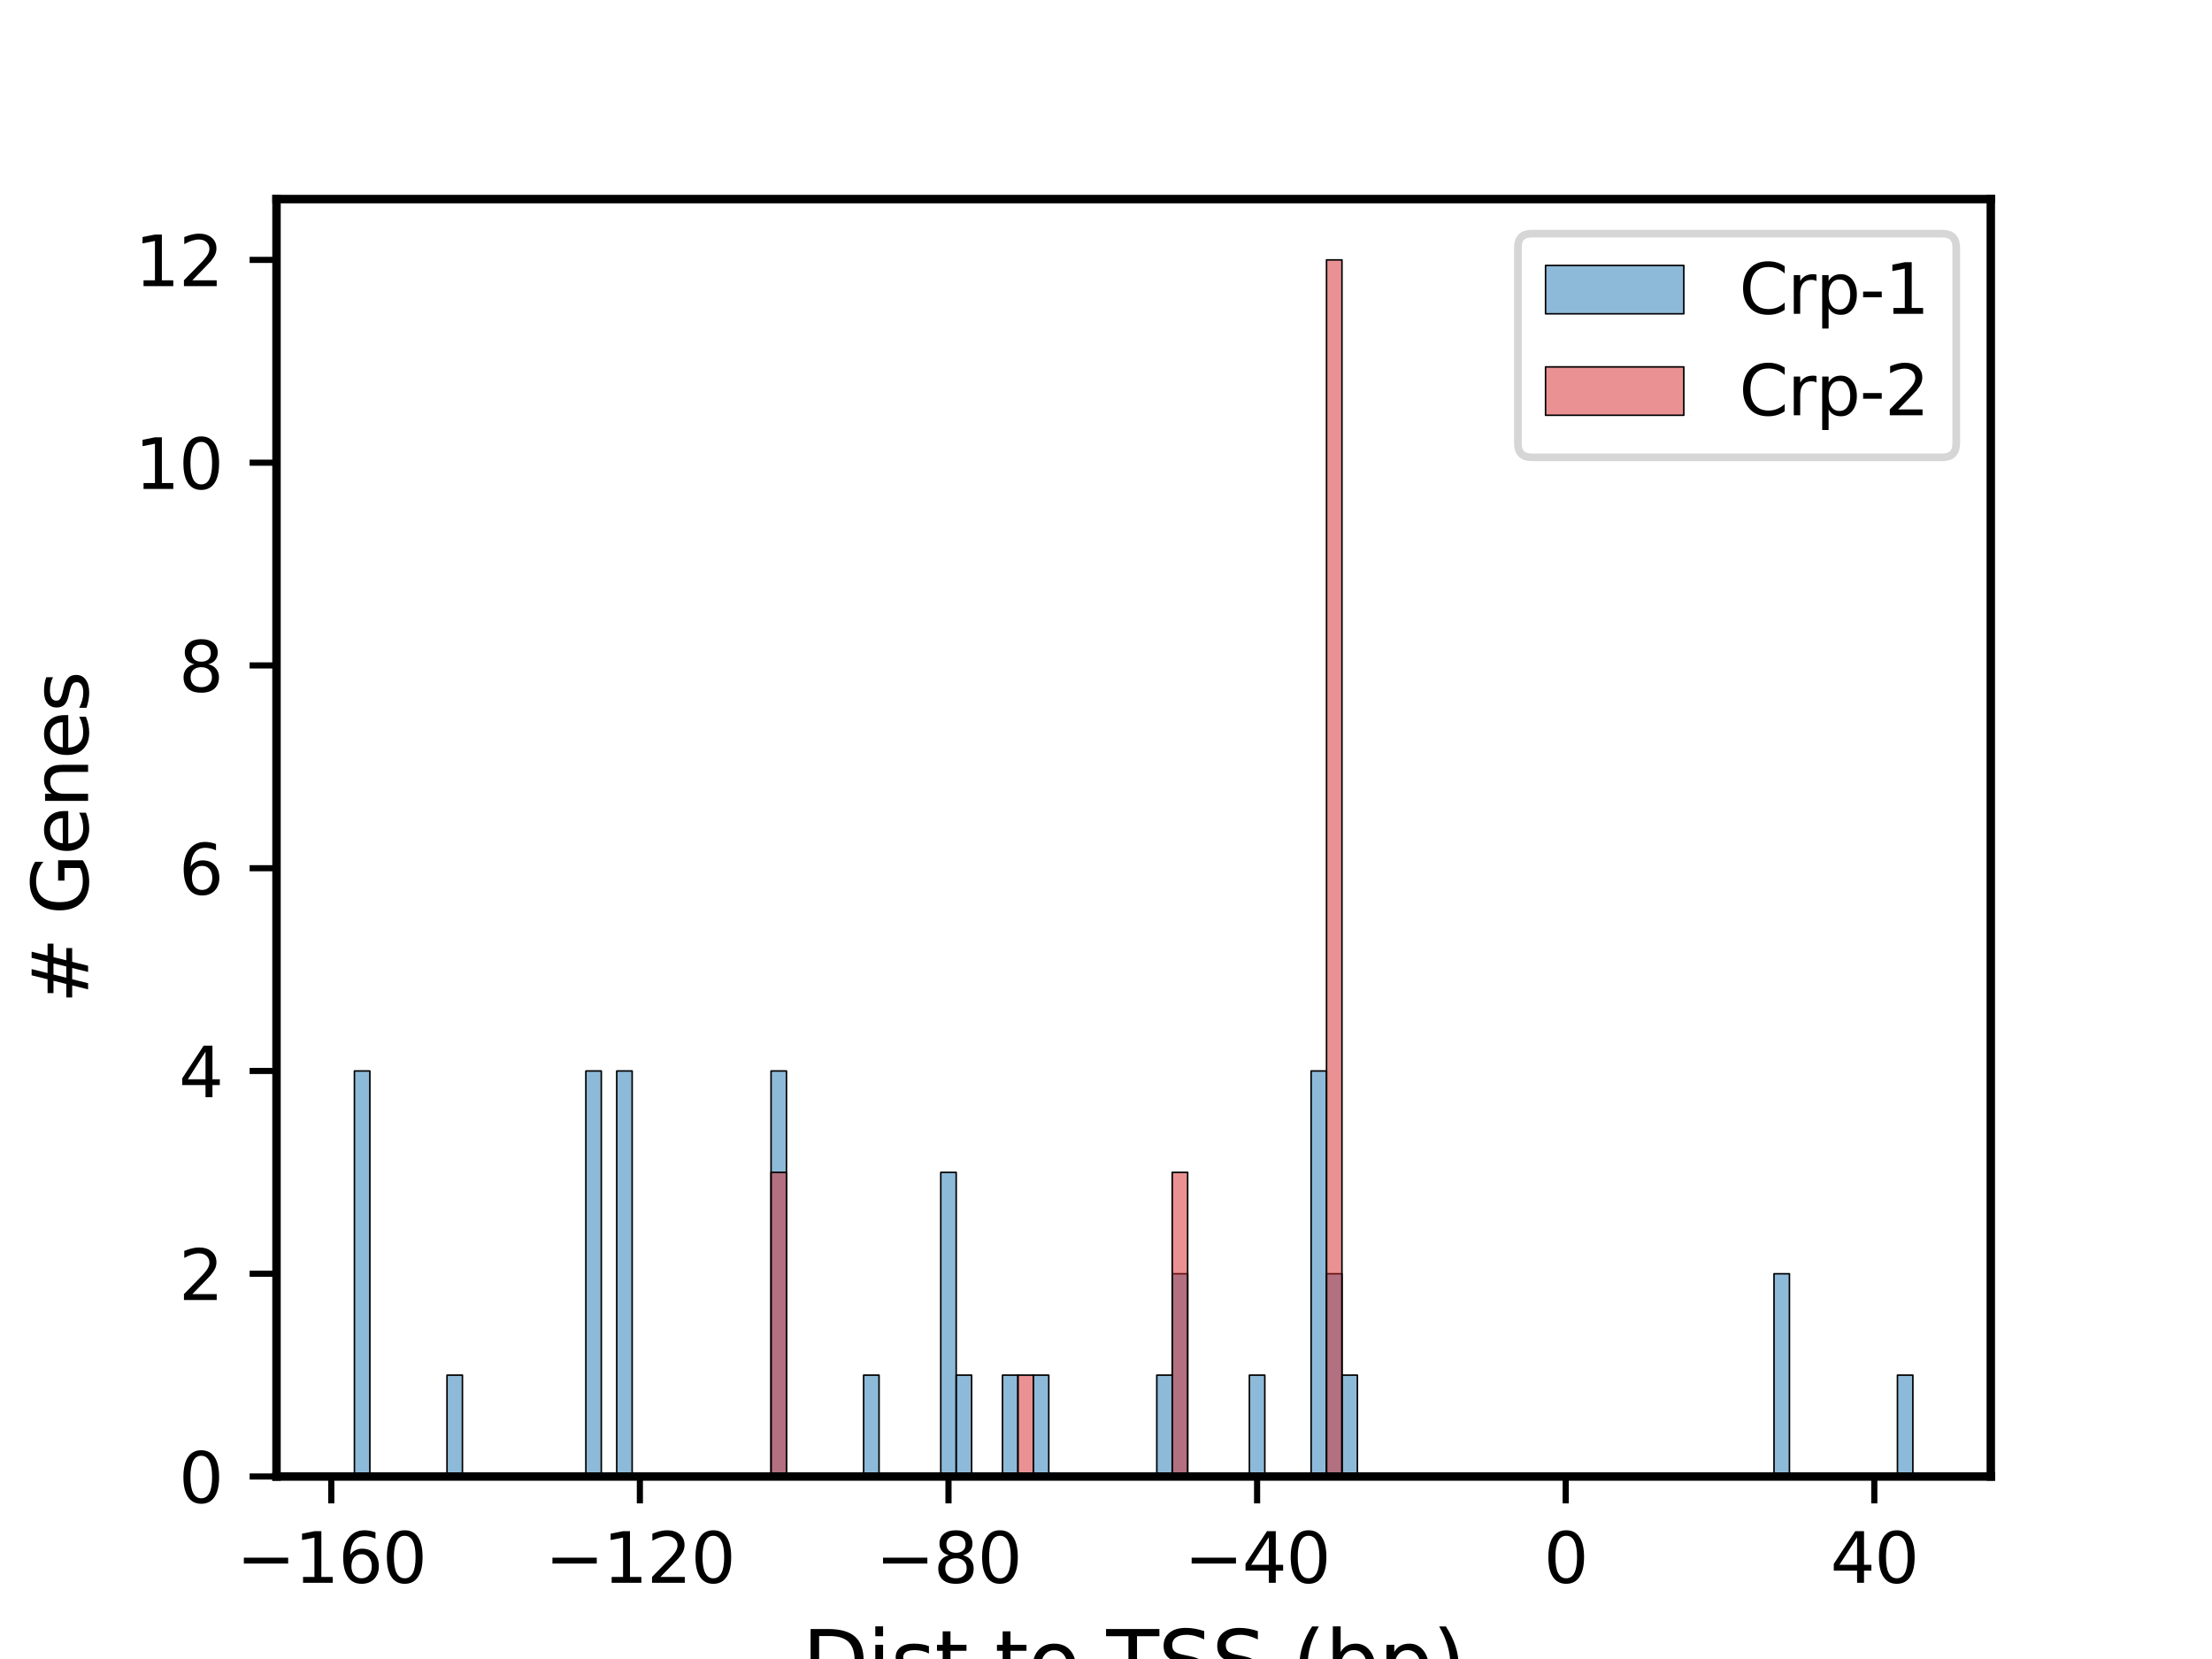 <?xml version="1.0" encoding="utf-8" standalone="no"?>
<!DOCTYPE svg PUBLIC "-//W3C//DTD SVG 1.1//EN"
  "http://www.w3.org/Graphics/SVG/1.1/DTD/svg11.dtd">
<svg xmlns:xlink="http://www.w3.org/1999/xlink" width="288pt" height="216pt" viewBox="0 0 288 216" xmlns="http://www.w3.org/2000/svg" version="1.1">
 <defs>
  <style type="text/css">*{stroke-linejoin: round; stroke-linecap: butt}</style>
 </defs>
 <g id="figure_1">
  <g id="patch_1">
   <path d="M 0 216 
L 288 216 
L 288 0 
L 0 0 
z
" style="fill: #ffffff"/>
  </g>
  <g id="axes_1">
   <g id="patch_2">
    <path d="M 36 192.24 
L 259.2 192.24 
L 259.2 25.92 
L 36 25.92 
z
" style="fill: #ffffff"/>
   </g>
   <g id="patch_3">
    <path d="M 46.145 192.24 
L 48.154 192.24 
L 48.154 139.44 
L 46.145 139.44 
z
" clip-path="url(#peb80887bde)" style="fill: #1f77b4; fill-opacity: 0.5; stroke: #000000; stroke-width: 0.201; stroke-linejoin: miter"/>
   </g>
   <g id="patch_4">
    <path d="M 48.154 192.24 
L 50.163 192.24 
L 50.163 192.24 
L 48.154 192.24 
z
" clip-path="url(#peb80887bde)" style="fill: #1f77b4; fill-opacity: 0.5; stroke: #000000; stroke-width: 0.201; stroke-linejoin: miter"/>
   </g>
   <g id="patch_5">
    <path d="M 50.163 192.24 
L 52.172 192.24 
L 52.172 192.24 
L 50.163 192.24 
z
" clip-path="url(#peb80887bde)" style="fill: #1f77b4; fill-opacity: 0.5; stroke: #000000; stroke-width: 0.201; stroke-linejoin: miter"/>
   </g>
   <g id="patch_6">
    <path d="M 52.172 192.24 
L 54.181 192.24 
L 54.181 192.24 
L 52.172 192.24 
z
" clip-path="url(#peb80887bde)" style="fill: #1f77b4; fill-opacity: 0.5; stroke: #000000; stroke-width: 0.201; stroke-linejoin: miter"/>
   </g>
   <g id="patch_7">
    <path d="M 54.181 192.24 
L 56.19 192.24 
L 56.19 192.24 
L 54.181 192.24 
z
" clip-path="url(#peb80887bde)" style="fill: #1f77b4; fill-opacity: 0.5; stroke: #000000; stroke-width: 0.201; stroke-linejoin: miter"/>
   </g>
   <g id="patch_8">
    <path d="M 56.19 192.24 
L 58.199 192.24 
L 58.199 192.24 
L 56.19 192.24 
z
" clip-path="url(#peb80887bde)" style="fill: #1f77b4; fill-opacity: 0.5; stroke: #000000; stroke-width: 0.201; stroke-linejoin: miter"/>
   </g>
   <g id="patch_9">
    <path d="M 58.199 192.24 
L 60.208 192.24 
L 60.208 179.04 
L 58.199 179.04 
z
" clip-path="url(#peb80887bde)" style="fill: #1f77b4; fill-opacity: 0.5; stroke: #000000; stroke-width: 0.201; stroke-linejoin: miter"/>
   </g>
   <g id="patch_10">
    <path d="M 60.208 192.24 
L 62.217 192.24 
L 62.217 192.24 
L 60.208 192.24 
z
" clip-path="url(#peb80887bde)" style="fill: #1f77b4; fill-opacity: 0.5; stroke: #000000; stroke-width: 0.201; stroke-linejoin: miter"/>
   </g>
   <g id="patch_11">
    <path d="M 62.217 192.24 
L 64.226 192.24 
L 64.226 192.24 
L 62.217 192.24 
z
" clip-path="url(#peb80887bde)" style="fill: #1f77b4; fill-opacity: 0.5; stroke: #000000; stroke-width: 0.201; stroke-linejoin: miter"/>
   </g>
   <g id="patch_12">
    <path d="M 64.226 192.24 
L 66.235 192.24 
L 66.235 192.24 
L 64.226 192.24 
z
" clip-path="url(#peb80887bde)" style="fill: #1f77b4; fill-opacity: 0.5; stroke: #000000; stroke-width: 0.201; stroke-linejoin: miter"/>
   </g>
   <g id="patch_13">
    <path d="M 66.235 192.24 
L 68.244 192.24 
L 68.244 192.24 
L 66.235 192.24 
z
" clip-path="url(#peb80887bde)" style="fill: #1f77b4; fill-opacity: 0.5; stroke: #000000; stroke-width: 0.201; stroke-linejoin: miter"/>
   </g>
   <g id="patch_14">
    <path d="M 68.244 192.24 
L 70.253 192.24 
L 70.253 192.24 
L 68.244 192.24 
z
" clip-path="url(#peb80887bde)" style="fill: #1f77b4; fill-opacity: 0.5; stroke: #000000; stroke-width: 0.201; stroke-linejoin: miter"/>
   </g>
   <g id="patch_15">
    <path d="M 70.253 192.24 
L 72.262 192.24 
L 72.262 192.24 
L 70.253 192.24 
z
" clip-path="url(#peb80887bde)" style="fill: #1f77b4; fill-opacity: 0.5; stroke: #000000; stroke-width: 0.201; stroke-linejoin: miter"/>
   </g>
   <g id="patch_16">
    <path d="M 72.262 192.24 
L 74.271 192.24 
L 74.271 192.24 
L 72.262 192.24 
z
" clip-path="url(#peb80887bde)" style="fill: #1f77b4; fill-opacity: 0.5; stroke: #000000; stroke-width: 0.201; stroke-linejoin: miter"/>
   </g>
   <g id="patch_17">
    <path d="M 74.271 192.24 
L 76.28 192.24 
L 76.28 192.24 
L 74.271 192.24 
z
" clip-path="url(#peb80887bde)" style="fill: #1f77b4; fill-opacity: 0.5; stroke: #000000; stroke-width: 0.201; stroke-linejoin: miter"/>
   </g>
   <g id="patch_18">
    <path d="M 76.28 192.24 
L 78.289 192.24 
L 78.289 139.44 
L 76.28 139.44 
z
" clip-path="url(#peb80887bde)" style="fill: #1f77b4; fill-opacity: 0.5; stroke: #000000; stroke-width: 0.201; stroke-linejoin: miter"/>
   </g>
   <g id="patch_19">
    <path d="M 78.289 192.24 
L 80.298 192.24 
L 80.298 192.24 
L 78.289 192.24 
z
" clip-path="url(#peb80887bde)" style="fill: #1f77b4; fill-opacity: 0.5; stroke: #000000; stroke-width: 0.201; stroke-linejoin: miter"/>
   </g>
   <g id="patch_20">
    <path d="M 80.298 192.24 
L 82.307 192.24 
L 82.307 139.44 
L 80.298 139.44 
z
" clip-path="url(#peb80887bde)" style="fill: #1f77b4; fill-opacity: 0.5; stroke: #000000; stroke-width: 0.201; stroke-linejoin: miter"/>
   </g>
   <g id="patch_21">
    <path d="M 82.307 192.24 
L 84.316 192.24 
L 84.316 192.24 
L 82.307 192.24 
z
" clip-path="url(#peb80887bde)" style="fill: #1f77b4; fill-opacity: 0.5; stroke: #000000; stroke-width: 0.201; stroke-linejoin: miter"/>
   </g>
   <g id="patch_22">
    <path d="M 84.316 192.24 
L 86.325 192.24 
L 86.325 192.24 
L 84.316 192.24 
z
" clip-path="url(#peb80887bde)" style="fill: #1f77b4; fill-opacity: 0.5; stroke: #000000; stroke-width: 0.201; stroke-linejoin: miter"/>
   </g>
   <g id="patch_23">
    <path d="M 86.325 192.24 
L 88.334 192.24 
L 88.334 192.24 
L 86.325 192.24 
z
" clip-path="url(#peb80887bde)" style="fill: #1f77b4; fill-opacity: 0.5; stroke: #000000; stroke-width: 0.201; stroke-linejoin: miter"/>
   </g>
   <g id="patch_24">
    <path d="M 88.334 192.24 
L 90.343 192.24 
L 90.343 192.24 
L 88.334 192.24 
z
" clip-path="url(#peb80887bde)" style="fill: #1f77b4; fill-opacity: 0.5; stroke: #000000; stroke-width: 0.201; stroke-linejoin: miter"/>
   </g>
   <g id="patch_25">
    <path d="M 90.343 192.24 
L 92.352 192.24 
L 92.352 192.24 
L 90.343 192.24 
z
" clip-path="url(#peb80887bde)" style="fill: #1f77b4; fill-opacity: 0.5; stroke: #000000; stroke-width: 0.201; stroke-linejoin: miter"/>
   </g>
   <g id="patch_26">
    <path d="M 92.352 192.24 
L 94.361 192.24 
L 94.361 192.24 
L 92.352 192.24 
z
" clip-path="url(#peb80887bde)" style="fill: #1f77b4; fill-opacity: 0.5; stroke: #000000; stroke-width: 0.201; stroke-linejoin: miter"/>
   </g>
   <g id="patch_27">
    <path d="M 94.361 192.24 
L 96.37 192.24 
L 96.37 192.24 
L 94.361 192.24 
z
" clip-path="url(#peb80887bde)" style="fill: #1f77b4; fill-opacity: 0.5; stroke: #000000; stroke-width: 0.201; stroke-linejoin: miter"/>
   </g>
   <g id="patch_28">
    <path d="M 96.37 192.24 
L 98.379 192.24 
L 98.379 192.24 
L 96.37 192.24 
z
" clip-path="url(#peb80887bde)" style="fill: #1f77b4; fill-opacity: 0.5; stroke: #000000; stroke-width: 0.201; stroke-linejoin: miter"/>
   </g>
   <g id="patch_29">
    <path d="M 98.379 192.24 
L 100.388 192.24 
L 100.388 192.24 
L 98.379 192.24 
z
" clip-path="url(#peb80887bde)" style="fill: #1f77b4; fill-opacity: 0.5; stroke: #000000; stroke-width: 0.201; stroke-linejoin: miter"/>
   </g>
   <g id="patch_30">
    <path d="M 100.388 192.24 
L 102.397 192.24 
L 102.397 139.44 
L 100.388 139.44 
z
" clip-path="url(#peb80887bde)" style="fill: #1f77b4; fill-opacity: 0.5; stroke: #000000; stroke-width: 0.201; stroke-linejoin: miter"/>
   </g>
   <g id="patch_31">
    <path d="M 102.397 192.24 
L 104.406 192.24 
L 104.406 192.24 
L 102.397 192.24 
z
" clip-path="url(#peb80887bde)" style="fill: #1f77b4; fill-opacity: 0.5; stroke: #000000; stroke-width: 0.201; stroke-linejoin: miter"/>
   </g>
   <g id="patch_32">
    <path d="M 104.406 192.24 
L 106.415 192.24 
L 106.415 192.24 
L 104.406 192.24 
z
" clip-path="url(#peb80887bde)" style="fill: #1f77b4; fill-opacity: 0.5; stroke: #000000; stroke-width: 0.201; stroke-linejoin: miter"/>
   </g>
   <g id="patch_33">
    <path d="M 106.415 192.24 
L 108.424 192.24 
L 108.424 192.24 
L 106.415 192.24 
z
" clip-path="url(#peb80887bde)" style="fill: #1f77b4; fill-opacity: 0.5; stroke: #000000; stroke-width: 0.201; stroke-linejoin: miter"/>
   </g>
   <g id="patch_34">
    <path d="M 108.424 192.24 
L 110.433 192.24 
L 110.433 192.24 
L 108.424 192.24 
z
" clip-path="url(#peb80887bde)" style="fill: #1f77b4; fill-opacity: 0.5; stroke: #000000; stroke-width: 0.201; stroke-linejoin: miter"/>
   </g>
   <g id="patch_35">
    <path d="M 110.433 192.24 
L 112.442 192.24 
L 112.442 192.24 
L 110.433 192.24 
z
" clip-path="url(#peb80887bde)" style="fill: #1f77b4; fill-opacity: 0.5; stroke: #000000; stroke-width: 0.201; stroke-linejoin: miter"/>
   </g>
   <g id="patch_36">
    <path d="M 112.442 192.24 
L 114.451 192.24 
L 114.451 179.04 
L 112.442 179.04 
z
" clip-path="url(#peb80887bde)" style="fill: #1f77b4; fill-opacity: 0.5; stroke: #000000; stroke-width: 0.201; stroke-linejoin: miter"/>
   </g>
   <g id="patch_37">
    <path d="M 114.451 192.24 
L 116.46 192.24 
L 116.46 192.24 
L 114.451 192.24 
z
" clip-path="url(#peb80887bde)" style="fill: #1f77b4; fill-opacity: 0.5; stroke: #000000; stroke-width: 0.201; stroke-linejoin: miter"/>
   </g>
   <g id="patch_38">
    <path d="M 116.46 192.24 
L 118.469 192.24 
L 118.469 192.24 
L 116.46 192.24 
z
" clip-path="url(#peb80887bde)" style="fill: #1f77b4; fill-opacity: 0.5; stroke: #000000; stroke-width: 0.201; stroke-linejoin: miter"/>
   </g>
   <g id="patch_39">
    <path d="M 118.469 192.24 
L 120.478 192.24 
L 120.478 192.24 
L 118.469 192.24 
z
" clip-path="url(#peb80887bde)" style="fill: #1f77b4; fill-opacity: 0.5; stroke: #000000; stroke-width: 0.201; stroke-linejoin: miter"/>
   </g>
   <g id="patch_40">
    <path d="M 120.478 192.24 
L 122.487 192.24 
L 122.487 192.24 
L 120.478 192.24 
z
" clip-path="url(#peb80887bde)" style="fill: #1f77b4; fill-opacity: 0.5; stroke: #000000; stroke-width: 0.201; stroke-linejoin: miter"/>
   </g>
   <g id="patch_41">
    <path d="M 122.487 192.24 
L 124.496 192.24 
L 124.496 152.64 
L 122.487 152.64 
z
" clip-path="url(#peb80887bde)" style="fill: #1f77b4; fill-opacity: 0.5; stroke: #000000; stroke-width: 0.201; stroke-linejoin: miter"/>
   </g>
   <g id="patch_42">
    <path d="M 124.496 192.24 
L 126.505 192.24 
L 126.505 179.04 
L 124.496 179.04 
z
" clip-path="url(#peb80887bde)" style="fill: #1f77b4; fill-opacity: 0.5; stroke: #000000; stroke-width: 0.201; stroke-linejoin: miter"/>
   </g>
   <g id="patch_43">
    <path d="M 126.505 192.24 
L 128.514 192.24 
L 128.514 192.24 
L 126.505 192.24 
z
" clip-path="url(#peb80887bde)" style="fill: #1f77b4; fill-opacity: 0.5; stroke: #000000; stroke-width: 0.201; stroke-linejoin: miter"/>
   </g>
   <g id="patch_44">
    <path d="M 128.514 192.24 
L 130.523 192.24 
L 130.523 192.24 
L 128.514 192.24 
z
" clip-path="url(#peb80887bde)" style="fill: #1f77b4; fill-opacity: 0.5; stroke: #000000; stroke-width: 0.201; stroke-linejoin: miter"/>
   </g>
   <g id="patch_45">
    <path d="M 130.523 192.24 
L 132.532 192.24 
L 132.532 179.04 
L 130.523 179.04 
z
" clip-path="url(#peb80887bde)" style="fill: #1f77b4; fill-opacity: 0.5; stroke: #000000; stroke-width: 0.201; stroke-linejoin: miter"/>
   </g>
   <g id="patch_46">
    <path d="M 132.532 192.24 
L 134.541 192.24 
L 134.541 192.24 
L 132.532 192.24 
z
" clip-path="url(#peb80887bde)" style="fill: #1f77b4; fill-opacity: 0.5; stroke: #000000; stroke-width: 0.201; stroke-linejoin: miter"/>
   </g>
   <g id="patch_47">
    <path d="M 134.541 192.24 
L 136.55 192.24 
L 136.55 179.04 
L 134.541 179.04 
z
" clip-path="url(#peb80887bde)" style="fill: #1f77b4; fill-opacity: 0.5; stroke: #000000; stroke-width: 0.201; stroke-linejoin: miter"/>
   </g>
   <g id="patch_48">
    <path d="M 136.55 192.24 
L 138.559 192.24 
L 138.559 192.24 
L 136.55 192.24 
z
" clip-path="url(#peb80887bde)" style="fill: #1f77b4; fill-opacity: 0.5; stroke: #000000; stroke-width: 0.201; stroke-linejoin: miter"/>
   </g>
   <g id="patch_49">
    <path d="M 138.559 192.24 
L 140.568 192.24 
L 140.568 192.24 
L 138.559 192.24 
z
" clip-path="url(#peb80887bde)" style="fill: #1f77b4; fill-opacity: 0.5; stroke: #000000; stroke-width: 0.201; stroke-linejoin: miter"/>
   </g>
   <g id="patch_50">
    <path d="M 140.568 192.24 
L 142.577 192.24 
L 142.577 192.24 
L 140.568 192.24 
z
" clip-path="url(#peb80887bde)" style="fill: #1f77b4; fill-opacity: 0.5; stroke: #000000; stroke-width: 0.201; stroke-linejoin: miter"/>
   </g>
   <g id="patch_51">
    <path d="M 142.577 192.24 
L 144.586 192.24 
L 144.586 192.24 
L 142.577 192.24 
z
" clip-path="url(#peb80887bde)" style="fill: #1f77b4; fill-opacity: 0.5; stroke: #000000; stroke-width: 0.201; stroke-linejoin: miter"/>
   </g>
   <g id="patch_52">
    <path d="M 144.586 192.24 
L 146.595 192.24 
L 146.595 192.24 
L 144.586 192.24 
z
" clip-path="url(#peb80887bde)" style="fill: #1f77b4; fill-opacity: 0.5; stroke: #000000; stroke-width: 0.201; stroke-linejoin: miter"/>
   </g>
   <g id="patch_53">
    <path d="M 146.595 192.24 
L 148.605 192.24 
L 148.605 192.24 
L 146.595 192.24 
z
" clip-path="url(#peb80887bde)" style="fill: #1f77b4; fill-opacity: 0.5; stroke: #000000; stroke-width: 0.201; stroke-linejoin: miter"/>
   </g>
   <g id="patch_54">
    <path d="M 148.605 192.24 
L 150.614 192.24 
L 150.614 192.24 
L 148.605 192.24 
z
" clip-path="url(#peb80887bde)" style="fill: #1f77b4; fill-opacity: 0.5; stroke: #000000; stroke-width: 0.201; stroke-linejoin: miter"/>
   </g>
   <g id="patch_55">
    <path d="M 150.614 192.24 
L 152.623 192.24 
L 152.623 179.04 
L 150.614 179.04 
z
" clip-path="url(#peb80887bde)" style="fill: #1f77b4; fill-opacity: 0.5; stroke: #000000; stroke-width: 0.201; stroke-linejoin: miter"/>
   </g>
   <g id="patch_56">
    <path d="M 152.623 192.24 
L 154.632 192.24 
L 154.632 165.84 
L 152.623 165.84 
z
" clip-path="url(#peb80887bde)" style="fill: #1f77b4; fill-opacity: 0.5; stroke: #000000; stroke-width: 0.201; stroke-linejoin: miter"/>
   </g>
   <g id="patch_57">
    <path d="M 154.632 192.24 
L 156.641 192.24 
L 156.641 192.24 
L 154.632 192.24 
z
" clip-path="url(#peb80887bde)" style="fill: #1f77b4; fill-opacity: 0.5; stroke: #000000; stroke-width: 0.201; stroke-linejoin: miter"/>
   </g>
   <g id="patch_58">
    <path d="M 156.641 192.24 
L 158.65 192.24 
L 158.65 192.24 
L 156.641 192.24 
z
" clip-path="url(#peb80887bde)" style="fill: #1f77b4; fill-opacity: 0.5; stroke: #000000; stroke-width: 0.201; stroke-linejoin: miter"/>
   </g>
   <g id="patch_59">
    <path d="M 158.65 192.24 
L 160.659 192.24 
L 160.659 192.24 
L 158.65 192.24 
z
" clip-path="url(#peb80887bde)" style="fill: #1f77b4; fill-opacity: 0.5; stroke: #000000; stroke-width: 0.201; stroke-linejoin: miter"/>
   </g>
   <g id="patch_60">
    <path d="M 160.659 192.24 
L 162.668 192.24 
L 162.668 192.24 
L 160.659 192.24 
z
" clip-path="url(#peb80887bde)" style="fill: #1f77b4; fill-opacity: 0.5; stroke: #000000; stroke-width: 0.201; stroke-linejoin: miter"/>
   </g>
   <g id="patch_61">
    <path d="M 162.668 192.24 
L 164.677 192.24 
L 164.677 179.04 
L 162.668 179.04 
z
" clip-path="url(#peb80887bde)" style="fill: #1f77b4; fill-opacity: 0.5; stroke: #000000; stroke-width: 0.201; stroke-linejoin: miter"/>
   </g>
   <g id="patch_62">
    <path d="M 164.677 192.24 
L 166.686 192.24 
L 166.686 192.24 
L 164.677 192.24 
z
" clip-path="url(#peb80887bde)" style="fill: #1f77b4; fill-opacity: 0.5; stroke: #000000; stroke-width: 0.201; stroke-linejoin: miter"/>
   </g>
   <g id="patch_63">
    <path d="M 166.686 192.24 
L 168.695 192.24 
L 168.695 192.24 
L 166.686 192.24 
z
" clip-path="url(#peb80887bde)" style="fill: #1f77b4; fill-opacity: 0.5; stroke: #000000; stroke-width: 0.201; stroke-linejoin: miter"/>
   </g>
   <g id="patch_64">
    <path d="M 168.695 192.24 
L 170.704 192.24 
L 170.704 192.24 
L 168.695 192.24 
z
" clip-path="url(#peb80887bde)" style="fill: #1f77b4; fill-opacity: 0.5; stroke: #000000; stroke-width: 0.201; stroke-linejoin: miter"/>
   </g>
   <g id="patch_65">
    <path d="M 170.704 192.24 
L 172.713 192.24 
L 172.713 139.44 
L 170.704 139.44 
z
" clip-path="url(#peb80887bde)" style="fill: #1f77b4; fill-opacity: 0.5; stroke: #000000; stroke-width: 0.201; stroke-linejoin: miter"/>
   </g>
   <g id="patch_66">
    <path d="M 172.713 192.24 
L 174.722 192.24 
L 174.722 165.84 
L 172.713 165.84 
z
" clip-path="url(#peb80887bde)" style="fill: #1f77b4; fill-opacity: 0.5; stroke: #000000; stroke-width: 0.201; stroke-linejoin: miter"/>
   </g>
   <g id="patch_67">
    <path d="M 174.722 192.24 
L 176.731 192.24 
L 176.731 179.04 
L 174.722 179.04 
z
" clip-path="url(#peb80887bde)" style="fill: #1f77b4; fill-opacity: 0.5; stroke: #000000; stroke-width: 0.201; stroke-linejoin: miter"/>
   </g>
   <g id="patch_68">
    <path d="M 176.731 192.24 
L 178.74 192.24 
L 178.74 192.24 
L 176.731 192.24 
z
" clip-path="url(#peb80887bde)" style="fill: #1f77b4; fill-opacity: 0.5; stroke: #000000; stroke-width: 0.201; stroke-linejoin: miter"/>
   </g>
   <g id="patch_69">
    <path d="M 178.74 192.24 
L 180.749 192.24 
L 180.749 192.24 
L 178.74 192.24 
z
" clip-path="url(#peb80887bde)" style="fill: #1f77b4; fill-opacity: 0.5; stroke: #000000; stroke-width: 0.201; stroke-linejoin: miter"/>
   </g>
   <g id="patch_70">
    <path d="M 180.749 192.24 
L 182.758 192.24 
L 182.758 192.24 
L 180.749 192.24 
z
" clip-path="url(#peb80887bde)" style="fill: #1f77b4; fill-opacity: 0.5; stroke: #000000; stroke-width: 0.201; stroke-linejoin: miter"/>
   </g>
   <g id="patch_71">
    <path d="M 182.758 192.24 
L 184.767 192.24 
L 184.767 192.24 
L 182.758 192.24 
z
" clip-path="url(#peb80887bde)" style="fill: #1f77b4; fill-opacity: 0.5; stroke: #000000; stroke-width: 0.201; stroke-linejoin: miter"/>
   </g>
   <g id="patch_72">
    <path d="M 184.767 192.24 
L 186.776 192.24 
L 186.776 192.24 
L 184.767 192.24 
z
" clip-path="url(#peb80887bde)" style="fill: #1f77b4; fill-opacity: 0.5; stroke: #000000; stroke-width: 0.201; stroke-linejoin: miter"/>
   </g>
   <g id="patch_73">
    <path d="M 186.776 192.24 
L 188.785 192.24 
L 188.785 192.24 
L 186.776 192.24 
z
" clip-path="url(#peb80887bde)" style="fill: #1f77b4; fill-opacity: 0.5; stroke: #000000; stroke-width: 0.201; stroke-linejoin: miter"/>
   </g>
   <g id="patch_74">
    <path d="M 188.785 192.24 
L 190.794 192.24 
L 190.794 192.24 
L 188.785 192.24 
z
" clip-path="url(#peb80887bde)" style="fill: #1f77b4; fill-opacity: 0.5; stroke: #000000; stroke-width: 0.201; stroke-linejoin: miter"/>
   </g>
   <g id="patch_75">
    <path d="M 190.794 192.24 
L 192.803 192.24 
L 192.803 192.24 
L 190.794 192.24 
z
" clip-path="url(#peb80887bde)" style="fill: #1f77b4; fill-opacity: 0.5; stroke: #000000; stroke-width: 0.201; stroke-linejoin: miter"/>
   </g>
   <g id="patch_76">
    <path d="M 192.803 192.24 
L 194.812 192.24 
L 194.812 192.24 
L 192.803 192.24 
z
" clip-path="url(#peb80887bde)" style="fill: #1f77b4; fill-opacity: 0.5; stroke: #000000; stroke-width: 0.201; stroke-linejoin: miter"/>
   </g>
   <g id="patch_77">
    <path d="M 194.812 192.24 
L 196.821 192.24 
L 196.821 192.24 
L 194.812 192.24 
z
" clip-path="url(#peb80887bde)" style="fill: #1f77b4; fill-opacity: 0.5; stroke: #000000; stroke-width: 0.201; stroke-linejoin: miter"/>
   </g>
   <g id="patch_78">
    <path d="M 196.821 192.24 
L 198.83 192.24 
L 198.83 192.24 
L 196.821 192.24 
z
" clip-path="url(#peb80887bde)" style="fill: #1f77b4; fill-opacity: 0.5; stroke: #000000; stroke-width: 0.201; stroke-linejoin: miter"/>
   </g>
   <g id="patch_79">
    <path d="M 198.83 192.24 
L 200.839 192.24 
L 200.839 192.24 
L 198.83 192.24 
z
" clip-path="url(#peb80887bde)" style="fill: #1f77b4; fill-opacity: 0.5; stroke: #000000; stroke-width: 0.201; stroke-linejoin: miter"/>
   </g>
   <g id="patch_80">
    <path d="M 200.839 192.24 
L 202.848 192.24 
L 202.848 192.24 
L 200.839 192.24 
z
" clip-path="url(#peb80887bde)" style="fill: #1f77b4; fill-opacity: 0.5; stroke: #000000; stroke-width: 0.201; stroke-linejoin: miter"/>
   </g>
   <g id="patch_81">
    <path d="M 202.848 192.24 
L 204.857 192.24 
L 204.857 192.24 
L 202.848 192.24 
z
" clip-path="url(#peb80887bde)" style="fill: #1f77b4; fill-opacity: 0.5; stroke: #000000; stroke-width: 0.201; stroke-linejoin: miter"/>
   </g>
   <g id="patch_82">
    <path d="M 204.857 192.24 
L 206.866 192.24 
L 206.866 192.24 
L 204.857 192.24 
z
" clip-path="url(#peb80887bde)" style="fill: #1f77b4; fill-opacity: 0.5; stroke: #000000; stroke-width: 0.201; stroke-linejoin: miter"/>
   </g>
   <g id="patch_83">
    <path d="M 206.866 192.24 
L 208.875 192.24 
L 208.875 192.24 
L 206.866 192.24 
z
" clip-path="url(#peb80887bde)" style="fill: #1f77b4; fill-opacity: 0.5; stroke: #000000; stroke-width: 0.201; stroke-linejoin: miter"/>
   </g>
   <g id="patch_84">
    <path d="M 208.875 192.24 
L 210.884 192.24 
L 210.884 192.24 
L 208.875 192.24 
z
" clip-path="url(#peb80887bde)" style="fill: #1f77b4; fill-opacity: 0.5; stroke: #000000; stroke-width: 0.201; stroke-linejoin: miter"/>
   </g>
   <g id="patch_85">
    <path d="M 210.884 192.24 
L 212.893 192.24 
L 212.893 192.24 
L 210.884 192.24 
z
" clip-path="url(#peb80887bde)" style="fill: #1f77b4; fill-opacity: 0.5; stroke: #000000; stroke-width: 0.201; stroke-linejoin: miter"/>
   </g>
   <g id="patch_86">
    <path d="M 212.893 192.24 
L 214.902 192.24 
L 214.902 192.24 
L 212.893 192.24 
z
" clip-path="url(#peb80887bde)" style="fill: #1f77b4; fill-opacity: 0.5; stroke: #000000; stroke-width: 0.201; stroke-linejoin: miter"/>
   </g>
   <g id="patch_87">
    <path d="M 214.902 192.24 
L 216.911 192.24 
L 216.911 192.24 
L 214.902 192.24 
z
" clip-path="url(#peb80887bde)" style="fill: #1f77b4; fill-opacity: 0.5; stroke: #000000; stroke-width: 0.201; stroke-linejoin: miter"/>
   </g>
   <g id="patch_88">
    <path d="M 216.911 192.24 
L 218.92 192.24 
L 218.92 192.24 
L 216.911 192.24 
z
" clip-path="url(#peb80887bde)" style="fill: #1f77b4; fill-opacity: 0.5; stroke: #000000; stroke-width: 0.201; stroke-linejoin: miter"/>
   </g>
   <g id="patch_89">
    <path d="M 218.92 192.24 
L 220.929 192.24 
L 220.929 192.24 
L 218.92 192.24 
z
" clip-path="url(#peb80887bde)" style="fill: #1f77b4; fill-opacity: 0.5; stroke: #000000; stroke-width: 0.201; stroke-linejoin: miter"/>
   </g>
   <g id="patch_90">
    <path d="M 220.929 192.24 
L 222.938 192.24 
L 222.938 192.24 
L 220.929 192.24 
z
" clip-path="url(#peb80887bde)" style="fill: #1f77b4; fill-opacity: 0.5; stroke: #000000; stroke-width: 0.201; stroke-linejoin: miter"/>
   </g>
   <g id="patch_91">
    <path d="M 222.938 192.24 
L 224.947 192.24 
L 224.947 192.24 
L 222.938 192.24 
z
" clip-path="url(#peb80887bde)" style="fill: #1f77b4; fill-opacity: 0.5; stroke: #000000; stroke-width: 0.201; stroke-linejoin: miter"/>
   </g>
   <g id="patch_92">
    <path d="M 224.947 192.24 
L 226.956 192.24 
L 226.956 192.24 
L 224.947 192.24 
z
" clip-path="url(#peb80887bde)" style="fill: #1f77b4; fill-opacity: 0.5; stroke: #000000; stroke-width: 0.201; stroke-linejoin: miter"/>
   </g>
   <g id="patch_93">
    <path d="M 226.956 192.24 
L 228.965 192.24 
L 228.965 192.24 
L 226.956 192.24 
z
" clip-path="url(#peb80887bde)" style="fill: #1f77b4; fill-opacity: 0.5; stroke: #000000; stroke-width: 0.201; stroke-linejoin: miter"/>
   </g>
   <g id="patch_94">
    <path d="M 228.965 192.24 
L 230.974 192.24 
L 230.974 192.24 
L 228.965 192.24 
z
" clip-path="url(#peb80887bde)" style="fill: #1f77b4; fill-opacity: 0.5; stroke: #000000; stroke-width: 0.201; stroke-linejoin: miter"/>
   </g>
   <g id="patch_95">
    <path d="M 230.974 192.24 
L 232.983 192.24 
L 232.983 165.84 
L 230.974 165.84 
z
" clip-path="url(#peb80887bde)" style="fill: #1f77b4; fill-opacity: 0.5; stroke: #000000; stroke-width: 0.201; stroke-linejoin: miter"/>
   </g>
   <g id="patch_96">
    <path d="M 232.983 192.24 
L 234.992 192.24 
L 234.992 192.24 
L 232.983 192.24 
z
" clip-path="url(#peb80887bde)" style="fill: #1f77b4; fill-opacity: 0.5; stroke: #000000; stroke-width: 0.201; stroke-linejoin: miter"/>
   </g>
   <g id="patch_97">
    <path d="M 234.992 192.24 
L 237.001 192.24 
L 237.001 192.24 
L 234.992 192.24 
z
" clip-path="url(#peb80887bde)" style="fill: #1f77b4; fill-opacity: 0.5; stroke: #000000; stroke-width: 0.201; stroke-linejoin: miter"/>
   </g>
   <g id="patch_98">
    <path d="M 237.001 192.24 
L 239.01 192.24 
L 239.01 192.24 
L 237.001 192.24 
z
" clip-path="url(#peb80887bde)" style="fill: #1f77b4; fill-opacity: 0.5; stroke: #000000; stroke-width: 0.201; stroke-linejoin: miter"/>
   </g>
   <g id="patch_99">
    <path d="M 239.01 192.24 
L 241.019 192.24 
L 241.019 192.24 
L 239.01 192.24 
z
" clip-path="url(#peb80887bde)" style="fill: #1f77b4; fill-opacity: 0.5; stroke: #000000; stroke-width: 0.201; stroke-linejoin: miter"/>
   </g>
   <g id="patch_100">
    <path d="M 241.019 192.24 
L 243.028 192.24 
L 243.028 192.24 
L 241.019 192.24 
z
" clip-path="url(#peb80887bde)" style="fill: #1f77b4; fill-opacity: 0.5; stroke: #000000; stroke-width: 0.201; stroke-linejoin: miter"/>
   </g>
   <g id="patch_101">
    <path d="M 243.028 192.24 
L 245.037 192.24 
L 245.037 192.24 
L 243.028 192.24 
z
" clip-path="url(#peb80887bde)" style="fill: #1f77b4; fill-opacity: 0.5; stroke: #000000; stroke-width: 0.201; stroke-linejoin: miter"/>
   </g>
   <g id="patch_102">
    <path d="M 245.037 192.24 
L 247.046 192.24 
L 247.046 192.24 
L 245.037 192.24 
z
" clip-path="url(#peb80887bde)" style="fill: #1f77b4; fill-opacity: 0.5; stroke: #000000; stroke-width: 0.201; stroke-linejoin: miter"/>
   </g>
   <g id="patch_103">
    <path d="M 247.046 192.24 
L 249.055 192.24 
L 249.055 179.04 
L 247.046 179.04 
z
" clip-path="url(#peb80887bde)" style="fill: #1f77b4; fill-opacity: 0.5; stroke: #000000; stroke-width: 0.201; stroke-linejoin: miter"/>
   </g>
   <g id="patch_104">
    <path d="M 100.388 192.24 
L 102.397 192.24 
L 102.397 152.64 
L 100.388 152.64 
z
" clip-path="url(#peb80887bde)" style="fill: #d62728; fill-opacity: 0.5; stroke: #000000; stroke-width: 0.201; stroke-linejoin: miter"/>
   </g>
   <g id="patch_105">
    <path d="M 102.397 192.24 
L 104.406 192.24 
L 104.406 192.24 
L 102.397 192.24 
z
" clip-path="url(#peb80887bde)" style="fill: #d62728; fill-opacity: 0.5; stroke: #000000; stroke-width: 0.201; stroke-linejoin: miter"/>
   </g>
   <g id="patch_106">
    <path d="M 104.406 192.24 
L 106.415 192.24 
L 106.415 192.24 
L 104.406 192.24 
z
" clip-path="url(#peb80887bde)" style="fill: #d62728; fill-opacity: 0.5; stroke: #000000; stroke-width: 0.201; stroke-linejoin: miter"/>
   </g>
   <g id="patch_107">
    <path d="M 106.415 192.24 
L 108.424 192.24 
L 108.424 192.24 
L 106.415 192.24 
z
" clip-path="url(#peb80887bde)" style="fill: #d62728; fill-opacity: 0.5; stroke: #000000; stroke-width: 0.201; stroke-linejoin: miter"/>
   </g>
   <g id="patch_108">
    <path d="M 108.424 192.24 
L 110.433 192.24 
L 110.433 192.24 
L 108.424 192.24 
z
" clip-path="url(#peb80887bde)" style="fill: #d62728; fill-opacity: 0.5; stroke: #000000; stroke-width: 0.201; stroke-linejoin: miter"/>
   </g>
   <g id="patch_109">
    <path d="M 110.433 192.24 
L 112.442 192.24 
L 112.442 192.24 
L 110.433 192.24 
z
" clip-path="url(#peb80887bde)" style="fill: #d62728; fill-opacity: 0.5; stroke: #000000; stroke-width: 0.201; stroke-linejoin: miter"/>
   </g>
   <g id="patch_110">
    <path d="M 112.442 192.24 
L 114.451 192.24 
L 114.451 192.24 
L 112.442 192.24 
z
" clip-path="url(#peb80887bde)" style="fill: #d62728; fill-opacity: 0.5; stroke: #000000; stroke-width: 0.201; stroke-linejoin: miter"/>
   </g>
   <g id="patch_111">
    <path d="M 114.451 192.24 
L 116.46 192.24 
L 116.46 192.24 
L 114.451 192.24 
z
" clip-path="url(#peb80887bde)" style="fill: #d62728; fill-opacity: 0.5; stroke: #000000; stroke-width: 0.201; stroke-linejoin: miter"/>
   </g>
   <g id="patch_112">
    <path d="M 116.46 192.24 
L 118.469 192.24 
L 118.469 192.24 
L 116.46 192.24 
z
" clip-path="url(#peb80887bde)" style="fill: #d62728; fill-opacity: 0.5; stroke: #000000; stroke-width: 0.201; stroke-linejoin: miter"/>
   </g>
   <g id="patch_113">
    <path d="M 118.469 192.24 
L 120.478 192.24 
L 120.478 192.24 
L 118.469 192.24 
z
" clip-path="url(#peb80887bde)" style="fill: #d62728; fill-opacity: 0.5; stroke: #000000; stroke-width: 0.201; stroke-linejoin: miter"/>
   </g>
   <g id="patch_114">
    <path d="M 120.478 192.24 
L 122.487 192.24 
L 122.487 192.24 
L 120.478 192.24 
z
" clip-path="url(#peb80887bde)" style="fill: #d62728; fill-opacity: 0.5; stroke: #000000; stroke-width: 0.201; stroke-linejoin: miter"/>
   </g>
   <g id="patch_115">
    <path d="M 122.487 192.24 
L 124.496 192.24 
L 124.496 192.24 
L 122.487 192.24 
z
" clip-path="url(#peb80887bde)" style="fill: #d62728; fill-opacity: 0.5; stroke: #000000; stroke-width: 0.201; stroke-linejoin: miter"/>
   </g>
   <g id="patch_116">
    <path d="M 124.496 192.24 
L 126.505 192.24 
L 126.505 192.24 
L 124.496 192.24 
z
" clip-path="url(#peb80887bde)" style="fill: #d62728; fill-opacity: 0.5; stroke: #000000; stroke-width: 0.201; stroke-linejoin: miter"/>
   </g>
   <g id="patch_117">
    <path d="M 126.505 192.24 
L 128.514 192.24 
L 128.514 192.24 
L 126.505 192.24 
z
" clip-path="url(#peb80887bde)" style="fill: #d62728; fill-opacity: 0.5; stroke: #000000; stroke-width: 0.201; stroke-linejoin: miter"/>
   </g>
   <g id="patch_118">
    <path d="M 128.514 192.24 
L 130.523 192.24 
L 130.523 192.24 
L 128.514 192.24 
z
" clip-path="url(#peb80887bde)" style="fill: #d62728; fill-opacity: 0.5; stroke: #000000; stroke-width: 0.201; stroke-linejoin: miter"/>
   </g>
   <g id="patch_119">
    <path d="M 130.523 192.24 
L 132.532 192.24 
L 132.532 192.24 
L 130.523 192.24 
z
" clip-path="url(#peb80887bde)" style="fill: #d62728; fill-opacity: 0.5; stroke: #000000; stroke-width: 0.201; stroke-linejoin: miter"/>
   </g>
   <g id="patch_120">
    <path d="M 132.532 192.24 
L 134.541 192.24 
L 134.541 179.04 
L 132.532 179.04 
z
" clip-path="url(#peb80887bde)" style="fill: #d62728; fill-opacity: 0.5; stroke: #000000; stroke-width: 0.201; stroke-linejoin: miter"/>
   </g>
   <g id="patch_121">
    <path d="M 134.541 192.24 
L 136.55 192.24 
L 136.55 192.24 
L 134.541 192.24 
z
" clip-path="url(#peb80887bde)" style="fill: #d62728; fill-opacity: 0.5; stroke: #000000; stroke-width: 0.201; stroke-linejoin: miter"/>
   </g>
   <g id="patch_122">
    <path d="M 136.55 192.24 
L 138.559 192.24 
L 138.559 192.24 
L 136.55 192.24 
z
" clip-path="url(#peb80887bde)" style="fill: #d62728; fill-opacity: 0.5; stroke: #000000; stroke-width: 0.201; stroke-linejoin: miter"/>
   </g>
   <g id="patch_123">
    <path d="M 138.559 192.24 
L 140.568 192.24 
L 140.568 192.24 
L 138.559 192.24 
z
" clip-path="url(#peb80887bde)" style="fill: #d62728; fill-opacity: 0.5; stroke: #000000; stroke-width: 0.201; stroke-linejoin: miter"/>
   </g>
   <g id="patch_124">
    <path d="M 140.568 192.24 
L 142.577 192.24 
L 142.577 192.24 
L 140.568 192.24 
z
" clip-path="url(#peb80887bde)" style="fill: #d62728; fill-opacity: 0.5; stroke: #000000; stroke-width: 0.201; stroke-linejoin: miter"/>
   </g>
   <g id="patch_125">
    <path d="M 142.577 192.24 
L 144.586 192.24 
L 144.586 192.24 
L 142.577 192.24 
z
" clip-path="url(#peb80887bde)" style="fill: #d62728; fill-opacity: 0.5; stroke: #000000; stroke-width: 0.201; stroke-linejoin: miter"/>
   </g>
   <g id="patch_126">
    <path d="M 144.586 192.24 
L 146.595 192.24 
L 146.595 192.24 
L 144.586 192.24 
z
" clip-path="url(#peb80887bde)" style="fill: #d62728; fill-opacity: 0.5; stroke: #000000; stroke-width: 0.201; stroke-linejoin: miter"/>
   </g>
   <g id="patch_127">
    <path d="M 146.595 192.24 
L 148.605 192.24 
L 148.605 192.24 
L 146.595 192.24 
z
" clip-path="url(#peb80887bde)" style="fill: #d62728; fill-opacity: 0.5; stroke: #000000; stroke-width: 0.201; stroke-linejoin: miter"/>
   </g>
   <g id="patch_128">
    <path d="M 148.605 192.24 
L 150.614 192.24 
L 150.614 192.24 
L 148.605 192.24 
z
" clip-path="url(#peb80887bde)" style="fill: #d62728; fill-opacity: 0.5; stroke: #000000; stroke-width: 0.201; stroke-linejoin: miter"/>
   </g>
   <g id="patch_129">
    <path d="M 150.614 192.24 
L 152.623 192.24 
L 152.623 192.24 
L 150.614 192.24 
z
" clip-path="url(#peb80887bde)" style="fill: #d62728; fill-opacity: 0.5; stroke: #000000; stroke-width: 0.201; stroke-linejoin: miter"/>
   </g>
   <g id="patch_130">
    <path d="M 152.623 192.24 
L 154.632 192.24 
L 154.632 152.64 
L 152.623 152.64 
z
" clip-path="url(#peb80887bde)" style="fill: #d62728; fill-opacity: 0.5; stroke: #000000; stroke-width: 0.201; stroke-linejoin: miter"/>
   </g>
   <g id="patch_131">
    <path d="M 154.632 192.24 
L 156.641 192.24 
L 156.641 192.24 
L 154.632 192.24 
z
" clip-path="url(#peb80887bde)" style="fill: #d62728; fill-opacity: 0.5; stroke: #000000; stroke-width: 0.201; stroke-linejoin: miter"/>
   </g>
   <g id="patch_132">
    <path d="M 156.641 192.24 
L 158.65 192.24 
L 158.65 192.24 
L 156.641 192.24 
z
" clip-path="url(#peb80887bde)" style="fill: #d62728; fill-opacity: 0.5; stroke: #000000; stroke-width: 0.201; stroke-linejoin: miter"/>
   </g>
   <g id="patch_133">
    <path d="M 158.65 192.24 
L 160.659 192.24 
L 160.659 192.24 
L 158.65 192.24 
z
" clip-path="url(#peb80887bde)" style="fill: #d62728; fill-opacity: 0.5; stroke: #000000; stroke-width: 0.201; stroke-linejoin: miter"/>
   </g>
   <g id="patch_134">
    <path d="M 160.659 192.24 
L 162.668 192.24 
L 162.668 192.24 
L 160.659 192.24 
z
" clip-path="url(#peb80887bde)" style="fill: #d62728; fill-opacity: 0.5; stroke: #000000; stroke-width: 0.201; stroke-linejoin: miter"/>
   </g>
   <g id="patch_135">
    <path d="M 162.668 192.24 
L 164.677 192.24 
L 164.677 192.24 
L 162.668 192.24 
z
" clip-path="url(#peb80887bde)" style="fill: #d62728; fill-opacity: 0.5; stroke: #000000; stroke-width: 0.201; stroke-linejoin: miter"/>
   </g>
   <g id="patch_136">
    <path d="M 164.677 192.24 
L 166.686 192.24 
L 166.686 192.24 
L 164.677 192.24 
z
" clip-path="url(#peb80887bde)" style="fill: #d62728; fill-opacity: 0.5; stroke: #000000; stroke-width: 0.201; stroke-linejoin: miter"/>
   </g>
   <g id="patch_137">
    <path d="M 166.686 192.24 
L 168.695 192.24 
L 168.695 192.24 
L 166.686 192.24 
z
" clip-path="url(#peb80887bde)" style="fill: #d62728; fill-opacity: 0.5; stroke: #000000; stroke-width: 0.201; stroke-linejoin: miter"/>
   </g>
   <g id="patch_138">
    <path d="M 168.695 192.24 
L 170.704 192.24 
L 170.704 192.24 
L 168.695 192.24 
z
" clip-path="url(#peb80887bde)" style="fill: #d62728; fill-opacity: 0.5; stroke: #000000; stroke-width: 0.201; stroke-linejoin: miter"/>
   </g>
   <g id="patch_139">
    <path d="M 170.704 192.24 
L 172.713 192.24 
L 172.713 192.24 
L 170.704 192.24 
z
" clip-path="url(#peb80887bde)" style="fill: #d62728; fill-opacity: 0.5; stroke: #000000; stroke-width: 0.201; stroke-linejoin: miter"/>
   </g>
   <g id="patch_140">
    <path d="M 172.713 192.24 
L 174.722 192.24 
L 174.722 33.84 
L 172.713 33.84 
z
" clip-path="url(#peb80887bde)" style="fill: #d62728; fill-opacity: 0.5; stroke: #000000; stroke-width: 0.201; stroke-linejoin: miter"/>
   </g>
   <g id="matplotlib.axis_1">
    <g id="xtick_1">
     <g id="line2d_1">
      <defs>
       <path id="mff55fd994c" d="M 0 0 
L 0 3.5 
" style="stroke: #000000; stroke-width: 0.8"/>
      </defs>
      <g>
       <use xlink:href="#mff55fd994c" x="43.132" y="192.24" style="stroke: #000000; stroke-width: 0.8"/>
      </g>
     </g>
     <g id="text_1">
      <!-- −160 -->
      <g transform="translate(30.772 206.079) scale(0.09 -0.09)">
       <defs>
        <path id="DejaVuSans-2212" d="M 678 2272 
L 4684 2272 
L 4684 1741 
L 678 1741 
L 678 2272 
z
" transform="scale(0.016)"/>
        <path id="DejaVuSans-31" d="M 794 531 
L 1825 531 
L 1825 4091 
L 703 3866 
L 703 4441 
L 1819 4666 
L 2450 4666 
L 2450 531 
L 3481 531 
L 3481 0 
L 794 0 
L 794 531 
z
" transform="scale(0.016)"/>
        <path id="DejaVuSans-36" d="M 2113 2584 
Q 1688 2584 1439 2293 
Q 1191 2003 1191 1497 
Q 1191 994 1439 701 
Q 1688 409 2113 409 
Q 2538 409 2786 701 
Q 3034 994 3034 1497 
Q 3034 2003 2786 2293 
Q 2538 2584 2113 2584 
z
M 3366 4563 
L 3366 3988 
Q 3128 4100 2886 4159 
Q 2644 4219 2406 4219 
Q 1781 4219 1451 3797 
Q 1122 3375 1075 2522 
Q 1259 2794 1537 2939 
Q 1816 3084 2150 3084 
Q 2853 3084 3261 2657 
Q 3669 2231 3669 1497 
Q 3669 778 3244 343 
Q 2819 -91 2113 -91 
Q 1303 -91 875 529 
Q 447 1150 447 2328 
Q 447 3434 972 4092 
Q 1497 4750 2381 4750 
Q 2619 4750 2861 4703 
Q 3103 4656 3366 4563 
z
" transform="scale(0.016)"/>
        <path id="DejaVuSans-30" d="M 2034 4250 
Q 1547 4250 1301 3770 
Q 1056 3291 1056 2328 
Q 1056 1369 1301 889 
Q 1547 409 2034 409 
Q 2525 409 2770 889 
Q 3016 1369 3016 2328 
Q 3016 3291 2770 3770 
Q 2525 4250 2034 4250 
z
M 2034 4750 
Q 2819 4750 3233 4129 
Q 3647 3509 3647 2328 
Q 3647 1150 3233 529 
Q 2819 -91 2034 -91 
Q 1250 -91 836 529 
Q 422 1150 422 2328 
Q 422 3509 836 4129 
Q 1250 4750 2034 4750 
z
" transform="scale(0.016)"/>
       </defs>
       <use xlink:href="#DejaVuSans-2212"/>
       <use xlink:href="#DejaVuSans-31" x="83.789"/>
       <use xlink:href="#DejaVuSans-36" x="147.412"/>
       <use xlink:href="#DejaVuSans-30" x="211.035"/>
      </g>
     </g>
    </g>
    <g id="xtick_2">
     <g id="line2d_2">
      <g>
       <use xlink:href="#mff55fd994c" x="83.312" y="192.24" style="stroke: #000000; stroke-width: 0.8"/>
      </g>
     </g>
     <g id="text_2">
      <!-- −120 -->
      <g transform="translate(70.952 206.079) scale(0.09 -0.09)">
       <defs>
        <path id="DejaVuSans-32" d="M 1228 531 
L 3431 531 
L 3431 0 
L 469 0 
L 469 531 
Q 828 903 1448 1529 
Q 2069 2156 2228 2338 
Q 2531 2678 2651 2914 
Q 2772 3150 2772 3378 
Q 2772 3750 2511 3984 
Q 2250 4219 1831 4219 
Q 1534 4219 1204 4116 
Q 875 4013 500 3803 
L 500 4441 
Q 881 4594 1212 4672 
Q 1544 4750 1819 4750 
Q 2544 4750 2975 4387 
Q 3406 4025 3406 3419 
Q 3406 3131 3298 2873 
Q 3191 2616 2906 2266 
Q 2828 2175 2409 1742 
Q 1991 1309 1228 531 
z
" transform="scale(0.016)"/>
       </defs>
       <use xlink:href="#DejaVuSans-2212"/>
       <use xlink:href="#DejaVuSans-31" x="83.789"/>
       <use xlink:href="#DejaVuSans-32" x="147.412"/>
       <use xlink:href="#DejaVuSans-30" x="211.035"/>
      </g>
     </g>
    </g>
    <g id="xtick_3">
     <g id="line2d_3">
      <g>
       <use xlink:href="#mff55fd994c" x="123.492" y="192.24" style="stroke: #000000; stroke-width: 0.8"/>
      </g>
     </g>
     <g id="text_3">
      <!-- −80 -->
      <g transform="translate(113.995 206.079) scale(0.09 -0.09)">
       <defs>
        <path id="DejaVuSans-38" d="M 2034 2216 
Q 1584 2216 1326 1975 
Q 1069 1734 1069 1313 
Q 1069 891 1326 650 
Q 1584 409 2034 409 
Q 2484 409 2743 651 
Q 3003 894 3003 1313 
Q 3003 1734 2745 1975 
Q 2488 2216 2034 2216 
z
M 1403 2484 
Q 997 2584 770 2862 
Q 544 3141 544 3541 
Q 544 4100 942 4425 
Q 1341 4750 2034 4750 
Q 2731 4750 3128 4425 
Q 3525 4100 3525 3541 
Q 3525 3141 3298 2862 
Q 3072 2584 2669 2484 
Q 3125 2378 3379 2068 
Q 3634 1759 3634 1313 
Q 3634 634 3220 271 
Q 2806 -91 2034 -91 
Q 1263 -91 848 271 
Q 434 634 434 1313 
Q 434 1759 690 2068 
Q 947 2378 1403 2484 
z
M 1172 3481 
Q 1172 3119 1398 2916 
Q 1625 2713 2034 2713 
Q 2441 2713 2670 2916 
Q 2900 3119 2900 3481 
Q 2900 3844 2670 4047 
Q 2441 4250 2034 4250 
Q 1625 4250 1398 4047 
Q 1172 3844 1172 3481 
z
" transform="scale(0.016)"/>
       </defs>
       <use xlink:href="#DejaVuSans-2212"/>
       <use xlink:href="#DejaVuSans-38" x="83.789"/>
       <use xlink:href="#DejaVuSans-30" x="147.412"/>
      </g>
     </g>
    </g>
    <g id="xtick_4">
     <g id="line2d_4">
      <g>
       <use xlink:href="#mff55fd994c" x="163.672" y="192.24" style="stroke: #000000; stroke-width: 0.8"/>
      </g>
     </g>
     <g id="text_4">
      <!-- −40 -->
      <g transform="translate(154.175 206.079) scale(0.09 -0.09)">
       <defs>
        <path id="DejaVuSans-34" d="M 2419 4116 
L 825 1625 
L 2419 1625 
L 2419 4116 
z
M 2253 4666 
L 3047 4666 
L 3047 1625 
L 3713 1625 
L 3713 1100 
L 3047 1100 
L 3047 0 
L 2419 0 
L 2419 1100 
L 313 1100 
L 313 1709 
L 2253 4666 
z
" transform="scale(0.016)"/>
       </defs>
       <use xlink:href="#DejaVuSans-2212"/>
       <use xlink:href="#DejaVuSans-34" x="83.789"/>
       <use xlink:href="#DejaVuSans-30" x="147.412"/>
      </g>
     </g>
    </g>
    <g id="xtick_5">
     <g id="line2d_5">
      <g>
       <use xlink:href="#mff55fd994c" x="203.852" y="192.24" style="stroke: #000000; stroke-width: 0.8"/>
      </g>
     </g>
     <g id="text_5">
      <!-- 0 -->
      <g transform="translate(200.989 206.079) scale(0.09 -0.09)">
       <use xlink:href="#DejaVuSans-30"/>
      </g>
     </g>
    </g>
    <g id="xtick_6">
     <g id="line2d_6">
      <g>
       <use xlink:href="#mff55fd994c" x="244.032" y="192.24" style="stroke: #000000; stroke-width: 0.8"/>
      </g>
     </g>
     <g id="text_6">
      <!-- 40 -->
      <g transform="translate(238.306 206.079) scale(0.09 -0.09)">
       <use xlink:href="#DejaVuSans-34"/>
       <use xlink:href="#DejaVuSans-30" x="63.623"/>
      </g>
     </g>
    </g>
    <g id="text_7">
     <!-- Dist to TSS (bp) -->
     <g transform="translate(104.433 220.309) scale(0.11 -0.11)">
      <defs>
       <path id="DejaVuSans-44" d="M 1259 4147 
L 1259 519 
L 2022 519 
Q 2988 519 3436 956 
Q 3884 1394 3884 2338 
Q 3884 3275 3436 3711 
Q 2988 4147 2022 4147 
L 1259 4147 
z
M 628 4666 
L 1925 4666 
Q 3281 4666 3915 4102 
Q 4550 3538 4550 2338 
Q 4550 1131 3912 565 
Q 3275 0 1925 0 
L 628 0 
L 628 4666 
z
" transform="scale(0.016)"/>
       <path id="DejaVuSans-69" d="M 603 3500 
L 1178 3500 
L 1178 0 
L 603 0 
L 603 3500 
z
M 603 4863 
L 1178 4863 
L 1178 4134 
L 603 4134 
L 603 4863 
z
" transform="scale(0.016)"/>
       <path id="DejaVuSans-73" d="M 2834 3397 
L 2834 2853 
Q 2591 2978 2328 3040 
Q 2066 3103 1784 3103 
Q 1356 3103 1142 2972 
Q 928 2841 928 2578 
Q 928 2378 1081 2264 
Q 1234 2150 1697 2047 
L 1894 2003 
Q 2506 1872 2764 1633 
Q 3022 1394 3022 966 
Q 3022 478 2636 193 
Q 2250 -91 1575 -91 
Q 1294 -91 989 -36 
Q 684 19 347 128 
L 347 722 
Q 666 556 975 473 
Q 1284 391 1588 391 
Q 1994 391 2212 530 
Q 2431 669 2431 922 
Q 2431 1156 2273 1281 
Q 2116 1406 1581 1522 
L 1381 1569 
Q 847 1681 609 1914 
Q 372 2147 372 2553 
Q 372 3047 722 3315 
Q 1072 3584 1716 3584 
Q 2034 3584 2315 3537 
Q 2597 3491 2834 3397 
z
" transform="scale(0.016)"/>
       <path id="DejaVuSans-74" d="M 1172 4494 
L 1172 3500 
L 2356 3500 
L 2356 3053 
L 1172 3053 
L 1172 1153 
Q 1172 725 1289 603 
Q 1406 481 1766 481 
L 2356 481 
L 2356 0 
L 1766 0 
Q 1100 0 847 248 
Q 594 497 594 1153 
L 594 3053 
L 172 3053 
L 172 3500 
L 594 3500 
L 594 4494 
L 1172 4494 
z
" transform="scale(0.016)"/>
       <path id="DejaVuSans-20" transform="scale(0.016)"/>
       <path id="DejaVuSans-6f" d="M 1959 3097 
Q 1497 3097 1228 2736 
Q 959 2375 959 1747 
Q 959 1119 1226 758 
Q 1494 397 1959 397 
Q 2419 397 2687 759 
Q 2956 1122 2956 1747 
Q 2956 2369 2687 2733 
Q 2419 3097 1959 3097 
z
M 1959 3584 
Q 2709 3584 3137 3096 
Q 3566 2609 3566 1747 
Q 3566 888 3137 398 
Q 2709 -91 1959 -91 
Q 1206 -91 779 398 
Q 353 888 353 1747 
Q 353 2609 779 3096 
Q 1206 3584 1959 3584 
z
" transform="scale(0.016)"/>
       <path id="DejaVuSans-54" d="M -19 4666 
L 3928 4666 
L 3928 4134 
L 2272 4134 
L 2272 0 
L 1638 0 
L 1638 4134 
L -19 4134 
L -19 4666 
z
" transform="scale(0.016)"/>
       <path id="DejaVuSans-53" d="M 3425 4513 
L 3425 3897 
Q 3066 4069 2747 4153 
Q 2428 4238 2131 4238 
Q 1616 4238 1336 4038 
Q 1056 3838 1056 3469 
Q 1056 3159 1242 3001 
Q 1428 2844 1947 2747 
L 2328 2669 
Q 3034 2534 3370 2195 
Q 3706 1856 3706 1288 
Q 3706 609 3251 259 
Q 2797 -91 1919 -91 
Q 1588 -91 1214 -16 
Q 841 59 441 206 
L 441 856 
Q 825 641 1194 531 
Q 1563 422 1919 422 
Q 2459 422 2753 634 
Q 3047 847 3047 1241 
Q 3047 1584 2836 1778 
Q 2625 1972 2144 2069 
L 1759 2144 
Q 1053 2284 737 2584 
Q 422 2884 422 3419 
Q 422 4038 858 4394 
Q 1294 4750 2059 4750 
Q 2388 4750 2728 4690 
Q 3069 4631 3425 4513 
z
" transform="scale(0.016)"/>
       <path id="DejaVuSans-28" d="M 1984 4856 
Q 1566 4138 1362 3434 
Q 1159 2731 1159 2009 
Q 1159 1288 1364 580 
Q 1569 -128 1984 -844 
L 1484 -844 
Q 1016 -109 783 600 
Q 550 1309 550 2009 
Q 550 2706 781 3412 
Q 1013 4119 1484 4856 
L 1984 4856 
z
" transform="scale(0.016)"/>
       <path id="DejaVuSans-62" d="M 3116 1747 
Q 3116 2381 2855 2742 
Q 2594 3103 2138 3103 
Q 1681 3103 1420 2742 
Q 1159 2381 1159 1747 
Q 1159 1113 1420 752 
Q 1681 391 2138 391 
Q 2594 391 2855 752 
Q 3116 1113 3116 1747 
z
M 1159 2969 
Q 1341 3281 1617 3432 
Q 1894 3584 2278 3584 
Q 2916 3584 3314 3078 
Q 3713 2572 3713 1747 
Q 3713 922 3314 415 
Q 2916 -91 2278 -91 
Q 1894 -91 1617 61 
Q 1341 213 1159 525 
L 1159 0 
L 581 0 
L 581 4863 
L 1159 4863 
L 1159 2969 
z
" transform="scale(0.016)"/>
       <path id="DejaVuSans-70" d="M 1159 525 
L 1159 -1331 
L 581 -1331 
L 581 3500 
L 1159 3500 
L 1159 2969 
Q 1341 3281 1617 3432 
Q 1894 3584 2278 3584 
Q 2916 3584 3314 3078 
Q 3713 2572 3713 1747 
Q 3713 922 3314 415 
Q 2916 -91 2278 -91 
Q 1894 -91 1617 61 
Q 1341 213 1159 525 
z
M 3116 1747 
Q 3116 2381 2855 2742 
Q 2594 3103 2138 3103 
Q 1681 3103 1420 2742 
Q 1159 2381 1159 1747 
Q 1159 1113 1420 752 
Q 1681 391 2138 391 
Q 2594 391 2855 752 
Q 3116 1113 3116 1747 
z
" transform="scale(0.016)"/>
       <path id="DejaVuSans-29" d="M 513 4856 
L 1013 4856 
Q 1481 4119 1714 3412 
Q 1947 2706 1947 2009 
Q 1947 1309 1714 600 
Q 1481 -109 1013 -844 
L 513 -844 
Q 928 -128 1133 580 
Q 1338 1288 1338 2009 
Q 1338 2731 1133 3434 
Q 928 4138 513 4856 
z
" transform="scale(0.016)"/>
      </defs>
      <use xlink:href="#DejaVuSans-44"/>
      <use xlink:href="#DejaVuSans-69" x="77.002"/>
      <use xlink:href="#DejaVuSans-73" x="104.785"/>
      <use xlink:href="#DejaVuSans-74" x="156.885"/>
      <use xlink:href="#DejaVuSans-20" x="196.094"/>
      <use xlink:href="#DejaVuSans-74" x="227.881"/>
      <use xlink:href="#DejaVuSans-6f" x="267.09"/>
      <use xlink:href="#DejaVuSans-20" x="328.271"/>
      <use xlink:href="#DejaVuSans-54" x="360.059"/>
      <use xlink:href="#DejaVuSans-53" x="421.143"/>
      <use xlink:href="#DejaVuSans-53" x="484.619"/>
      <use xlink:href="#DejaVuSans-20" x="548.096"/>
      <use xlink:href="#DejaVuSans-28" x="579.883"/>
      <use xlink:href="#DejaVuSans-62" x="618.896"/>
      <use xlink:href="#DejaVuSans-70" x="682.373"/>
      <use xlink:href="#DejaVuSans-29" x="745.85"/>
     </g>
    </g>
   </g>
   <g id="matplotlib.axis_2">
    <g id="ytick_1">
     <g id="line2d_7">
      <defs>
       <path id="m8b8b750082" d="M 0 0 
L -3.5 0 
" style="stroke: #000000; stroke-width: 0.8"/>
      </defs>
      <g>
       <use xlink:href="#m8b8b750082" x="36" y="192.24" style="stroke: #000000; stroke-width: 0.8"/>
      </g>
     </g>
     <g id="text_8">
      <!-- 0 -->
      <g transform="translate(23.274 195.659) scale(0.09 -0.09)">
       <use xlink:href="#DejaVuSans-30"/>
      </g>
     </g>
    </g>
    <g id="ytick_2">
     <g id="line2d_8">
      <g>
       <use xlink:href="#m8b8b750082" x="36" y="165.84" style="stroke: #000000; stroke-width: 0.8"/>
      </g>
     </g>
     <g id="text_9">
      <!-- 2 -->
      <g transform="translate(23.274 169.259) scale(0.09 -0.09)">
       <use xlink:href="#DejaVuSans-32"/>
      </g>
     </g>
    </g>
    <g id="ytick_3">
     <g id="line2d_9">
      <g>
       <use xlink:href="#m8b8b750082" x="36" y="139.44" style="stroke: #000000; stroke-width: 0.8"/>
      </g>
     </g>
     <g id="text_10">
      <!-- 4 -->
      <g transform="translate(23.274 142.859) scale(0.09 -0.09)">
       <use xlink:href="#DejaVuSans-34"/>
      </g>
     </g>
    </g>
    <g id="ytick_4">
     <g id="line2d_10">
      <g>
       <use xlink:href="#m8b8b750082" x="36" y="113.04" style="stroke: #000000; stroke-width: 0.8"/>
      </g>
     </g>
     <g id="text_11">
      <!-- 6 -->
      <g transform="translate(23.274 116.459) scale(0.09 -0.09)">
       <use xlink:href="#DejaVuSans-36"/>
      </g>
     </g>
    </g>
    <g id="ytick_5">
     <g id="line2d_11">
      <g>
       <use xlink:href="#m8b8b750082" x="36" y="86.64" style="stroke: #000000; stroke-width: 0.8"/>
      </g>
     </g>
     <g id="text_12">
      <!-- 8 -->
      <g transform="translate(23.274 90.059) scale(0.09 -0.09)">
       <use xlink:href="#DejaVuSans-38"/>
      </g>
     </g>
    </g>
    <g id="ytick_6">
     <g id="line2d_12">
      <g>
       <use xlink:href="#m8b8b750082" x="36" y="60.24" style="stroke: #000000; stroke-width: 0.8"/>
      </g>
     </g>
     <g id="text_13">
      <!-- 10 -->
      <g transform="translate(17.547 63.659) scale(0.09 -0.09)">
       <use xlink:href="#DejaVuSans-31"/>
       <use xlink:href="#DejaVuSans-30" x="63.623"/>
      </g>
     </g>
    </g>
    <g id="ytick_7">
     <g id="line2d_13">
      <g>
       <use xlink:href="#m8b8b750082" x="36" y="33.84" style="stroke: #000000; stroke-width: 0.8"/>
      </g>
     </g>
     <g id="text_14">
      <!-- 12 -->
      <g transform="translate(17.547 37.259) scale(0.09 -0.09)">
       <use xlink:href="#DejaVuSans-31"/>
       <use xlink:href="#DejaVuSans-32" x="63.623"/>
      </g>
     </g>
    </g>
    <g id="text_15">
     <!-- # Genes -->
     <g transform="translate(11.468 130.66) rotate(-90) scale(0.1 -0.1)">
      <defs>
       <path id="DejaVuSans-23" d="M 3272 2816 
L 2363 2816 
L 2100 1772 
L 3016 1772 
L 3272 2816 
z
M 2803 4594 
L 2478 3297 
L 3391 3297 
L 3719 4594 
L 4219 4594 
L 3897 3297 
L 4872 3297 
L 4872 2816 
L 3775 2816 
L 3519 1772 
L 4513 1772 
L 4513 1294 
L 3397 1294 
L 3072 0 
L 2572 0 
L 2894 1294 
L 1978 1294 
L 1656 0 
L 1153 0 
L 1478 1294 
L 494 1294 
L 494 1772 
L 1594 1772 
L 1856 2816 
L 850 2816 
L 850 3297 
L 1978 3297 
L 2297 4594 
L 2803 4594 
z
" transform="scale(0.016)"/>
       <path id="DejaVuSans-47" d="M 3809 666 
L 3809 1919 
L 2778 1919 
L 2778 2438 
L 4434 2438 
L 4434 434 
Q 4069 175 3628 42 
Q 3188 -91 2688 -91 
Q 1594 -91 976 548 
Q 359 1188 359 2328 
Q 359 3472 976 4111 
Q 1594 4750 2688 4750 
Q 3144 4750 3555 4637 
Q 3966 4525 4313 4306 
L 4313 3634 
Q 3963 3931 3569 4081 
Q 3175 4231 2741 4231 
Q 1884 4231 1454 3753 
Q 1025 3275 1025 2328 
Q 1025 1384 1454 906 
Q 1884 428 2741 428 
Q 3075 428 3337 486 
Q 3600 544 3809 666 
z
" transform="scale(0.016)"/>
       <path id="DejaVuSans-65" d="M 3597 1894 
L 3597 1613 
L 953 1613 
Q 991 1019 1311 708 
Q 1631 397 2203 397 
Q 2534 397 2845 478 
Q 3156 559 3463 722 
L 3463 178 
Q 3153 47 2828 -22 
Q 2503 -91 2169 -91 
Q 1331 -91 842 396 
Q 353 884 353 1716 
Q 353 2575 817 3079 
Q 1281 3584 2069 3584 
Q 2775 3584 3186 3129 
Q 3597 2675 3597 1894 
z
M 3022 2063 
Q 3016 2534 2758 2815 
Q 2500 3097 2075 3097 
Q 1594 3097 1305 2825 
Q 1016 2553 972 2059 
L 3022 2063 
z
" transform="scale(0.016)"/>
       <path id="DejaVuSans-6e" d="M 3513 2113 
L 3513 0 
L 2938 0 
L 2938 2094 
Q 2938 2591 2744 2837 
Q 2550 3084 2163 3084 
Q 1697 3084 1428 2787 
Q 1159 2491 1159 1978 
L 1159 0 
L 581 0 
L 581 3500 
L 1159 3500 
L 1159 2956 
Q 1366 3272 1645 3428 
Q 1925 3584 2291 3584 
Q 2894 3584 3203 3211 
Q 3513 2838 3513 2113 
z
" transform="scale(0.016)"/>
      </defs>
      <use xlink:href="#DejaVuSans-23"/>
      <use xlink:href="#DejaVuSans-20" x="83.789"/>
      <use xlink:href="#DejaVuSans-47" x="115.576"/>
      <use xlink:href="#DejaVuSans-65" x="193.066"/>
      <use xlink:href="#DejaVuSans-6e" x="254.59"/>
      <use xlink:href="#DejaVuSans-65" x="317.969"/>
      <use xlink:href="#DejaVuSans-73" x="379.492"/>
     </g>
    </g>
   </g>
   <g id="patch_141">
    <path d="M 36 192.24 
L 36 25.92 
" style="fill: none; stroke: #000000; stroke-width: 1.1; stroke-linejoin: miter; stroke-linecap: square"/>
   </g>
   <g id="patch_142">
    <path d="M 259.2 192.24 
L 259.2 25.92 
" style="fill: none; stroke: #000000; stroke-width: 1.1; stroke-linejoin: miter; stroke-linecap: square"/>
   </g>
   <g id="patch_143">
    <path d="M 36 192.24 
L 259.2 192.24 
" style="fill: none; stroke: #000000; stroke-width: 1.1; stroke-linejoin: miter; stroke-linecap: square"/>
   </g>
   <g id="patch_144">
    <path d="M 36 25.92 
L 259.2 25.92 
" style="fill: none; stroke: #000000; stroke-width: 1.1; stroke-linejoin: miter; stroke-linecap: square"/>
   </g>
   <g id="legend_1">
    <g id="patch_145">
     <path d="M 199.429 59.541 
L 252.9 59.541 
Q 254.7 59.541 254.7 57.741 
L 254.7 32.22 
Q 254.7 30.42 252.9 30.42 
L 199.429 30.42 
Q 197.629 30.42 197.629 32.22 
L 197.629 57.741 
Q 197.629 59.541 199.429 59.541 
z
" style="fill: #ffffff; opacity: 0.8; stroke: #cccccc; stroke-linejoin: miter"/>
    </g>
    <g id="patch_146">
     <path d="M 201.229 40.859 
L 219.229 40.859 
L 219.229 34.559 
L 201.229 34.559 
z
" style="fill: #1f77b4; fill-opacity: 0.5; stroke: #000000; stroke-width: 0.201; stroke-linejoin: miter"/>
    </g>
    <g id="text_16">
     <!-- Crp-1 -->
     <g transform="translate(226.429 40.859) scale(0.09 -0.09)">
      <defs>
       <path id="DejaVuSans-43" d="M 4122 4306 
L 4122 3641 
Q 3803 3938 3442 4084 
Q 3081 4231 2675 4231 
Q 1875 4231 1450 3742 
Q 1025 3253 1025 2328 
Q 1025 1406 1450 917 
Q 1875 428 2675 428 
Q 3081 428 3442 575 
Q 3803 722 4122 1019 
L 4122 359 
Q 3791 134 3420 21 
Q 3050 -91 2638 -91 
Q 1578 -91 968 557 
Q 359 1206 359 2328 
Q 359 3453 968 4101 
Q 1578 4750 2638 4750 
Q 3056 4750 3426 4639 
Q 3797 4528 4122 4306 
z
" transform="scale(0.016)"/>
       <path id="DejaVuSans-72" d="M 2631 2963 
Q 2534 3019 2420 3045 
Q 2306 3072 2169 3072 
Q 1681 3072 1420 2755 
Q 1159 2438 1159 1844 
L 1159 0 
L 581 0 
L 581 3500 
L 1159 3500 
L 1159 2956 
Q 1341 3275 1631 3429 
Q 1922 3584 2338 3584 
Q 2397 3584 2469 3576 
Q 2541 3569 2628 3553 
L 2631 2963 
z
" transform="scale(0.016)"/>
       <path id="DejaVuSans-2d" d="M 313 2009 
L 1997 2009 
L 1997 1497 
L 313 1497 
L 313 2009 
z
" transform="scale(0.016)"/>
      </defs>
      <use xlink:href="#DejaVuSans-43"/>
      <use xlink:href="#DejaVuSans-72" x="69.824"/>
      <use xlink:href="#DejaVuSans-70" x="110.938"/>
      <use xlink:href="#DejaVuSans-2d" x="174.414"/>
      <use xlink:href="#DejaVuSans-31" x="210.498"/>
     </g>
    </g>
    <g id="patch_147">
     <path d="M 201.229 54.069 
L 219.229 54.069 
L 219.229 47.769 
L 201.229 47.769 
z
" style="fill: #d62728; fill-opacity: 0.5; stroke: #000000; stroke-width: 0.201; stroke-linejoin: miter"/>
    </g>
    <g id="text_17">
     <!-- Crp-2 -->
     <g transform="translate(226.429 54.069) scale(0.09 -0.09)">
      <use xlink:href="#DejaVuSans-43"/>
      <use xlink:href="#DejaVuSans-72" x="69.824"/>
      <use xlink:href="#DejaVuSans-70" x="110.938"/>
      <use xlink:href="#DejaVuSans-2d" x="174.414"/>
      <use xlink:href="#DejaVuSans-32" x="210.498"/>
     </g>
    </g>
   </g>
  </g>
 </g>
 <defs>
  <clipPath id="peb80887bde">
   <rect x="36" y="25.92" width="223.2" height="166.32"/>
  </clipPath>
 </defs>
</svg>
